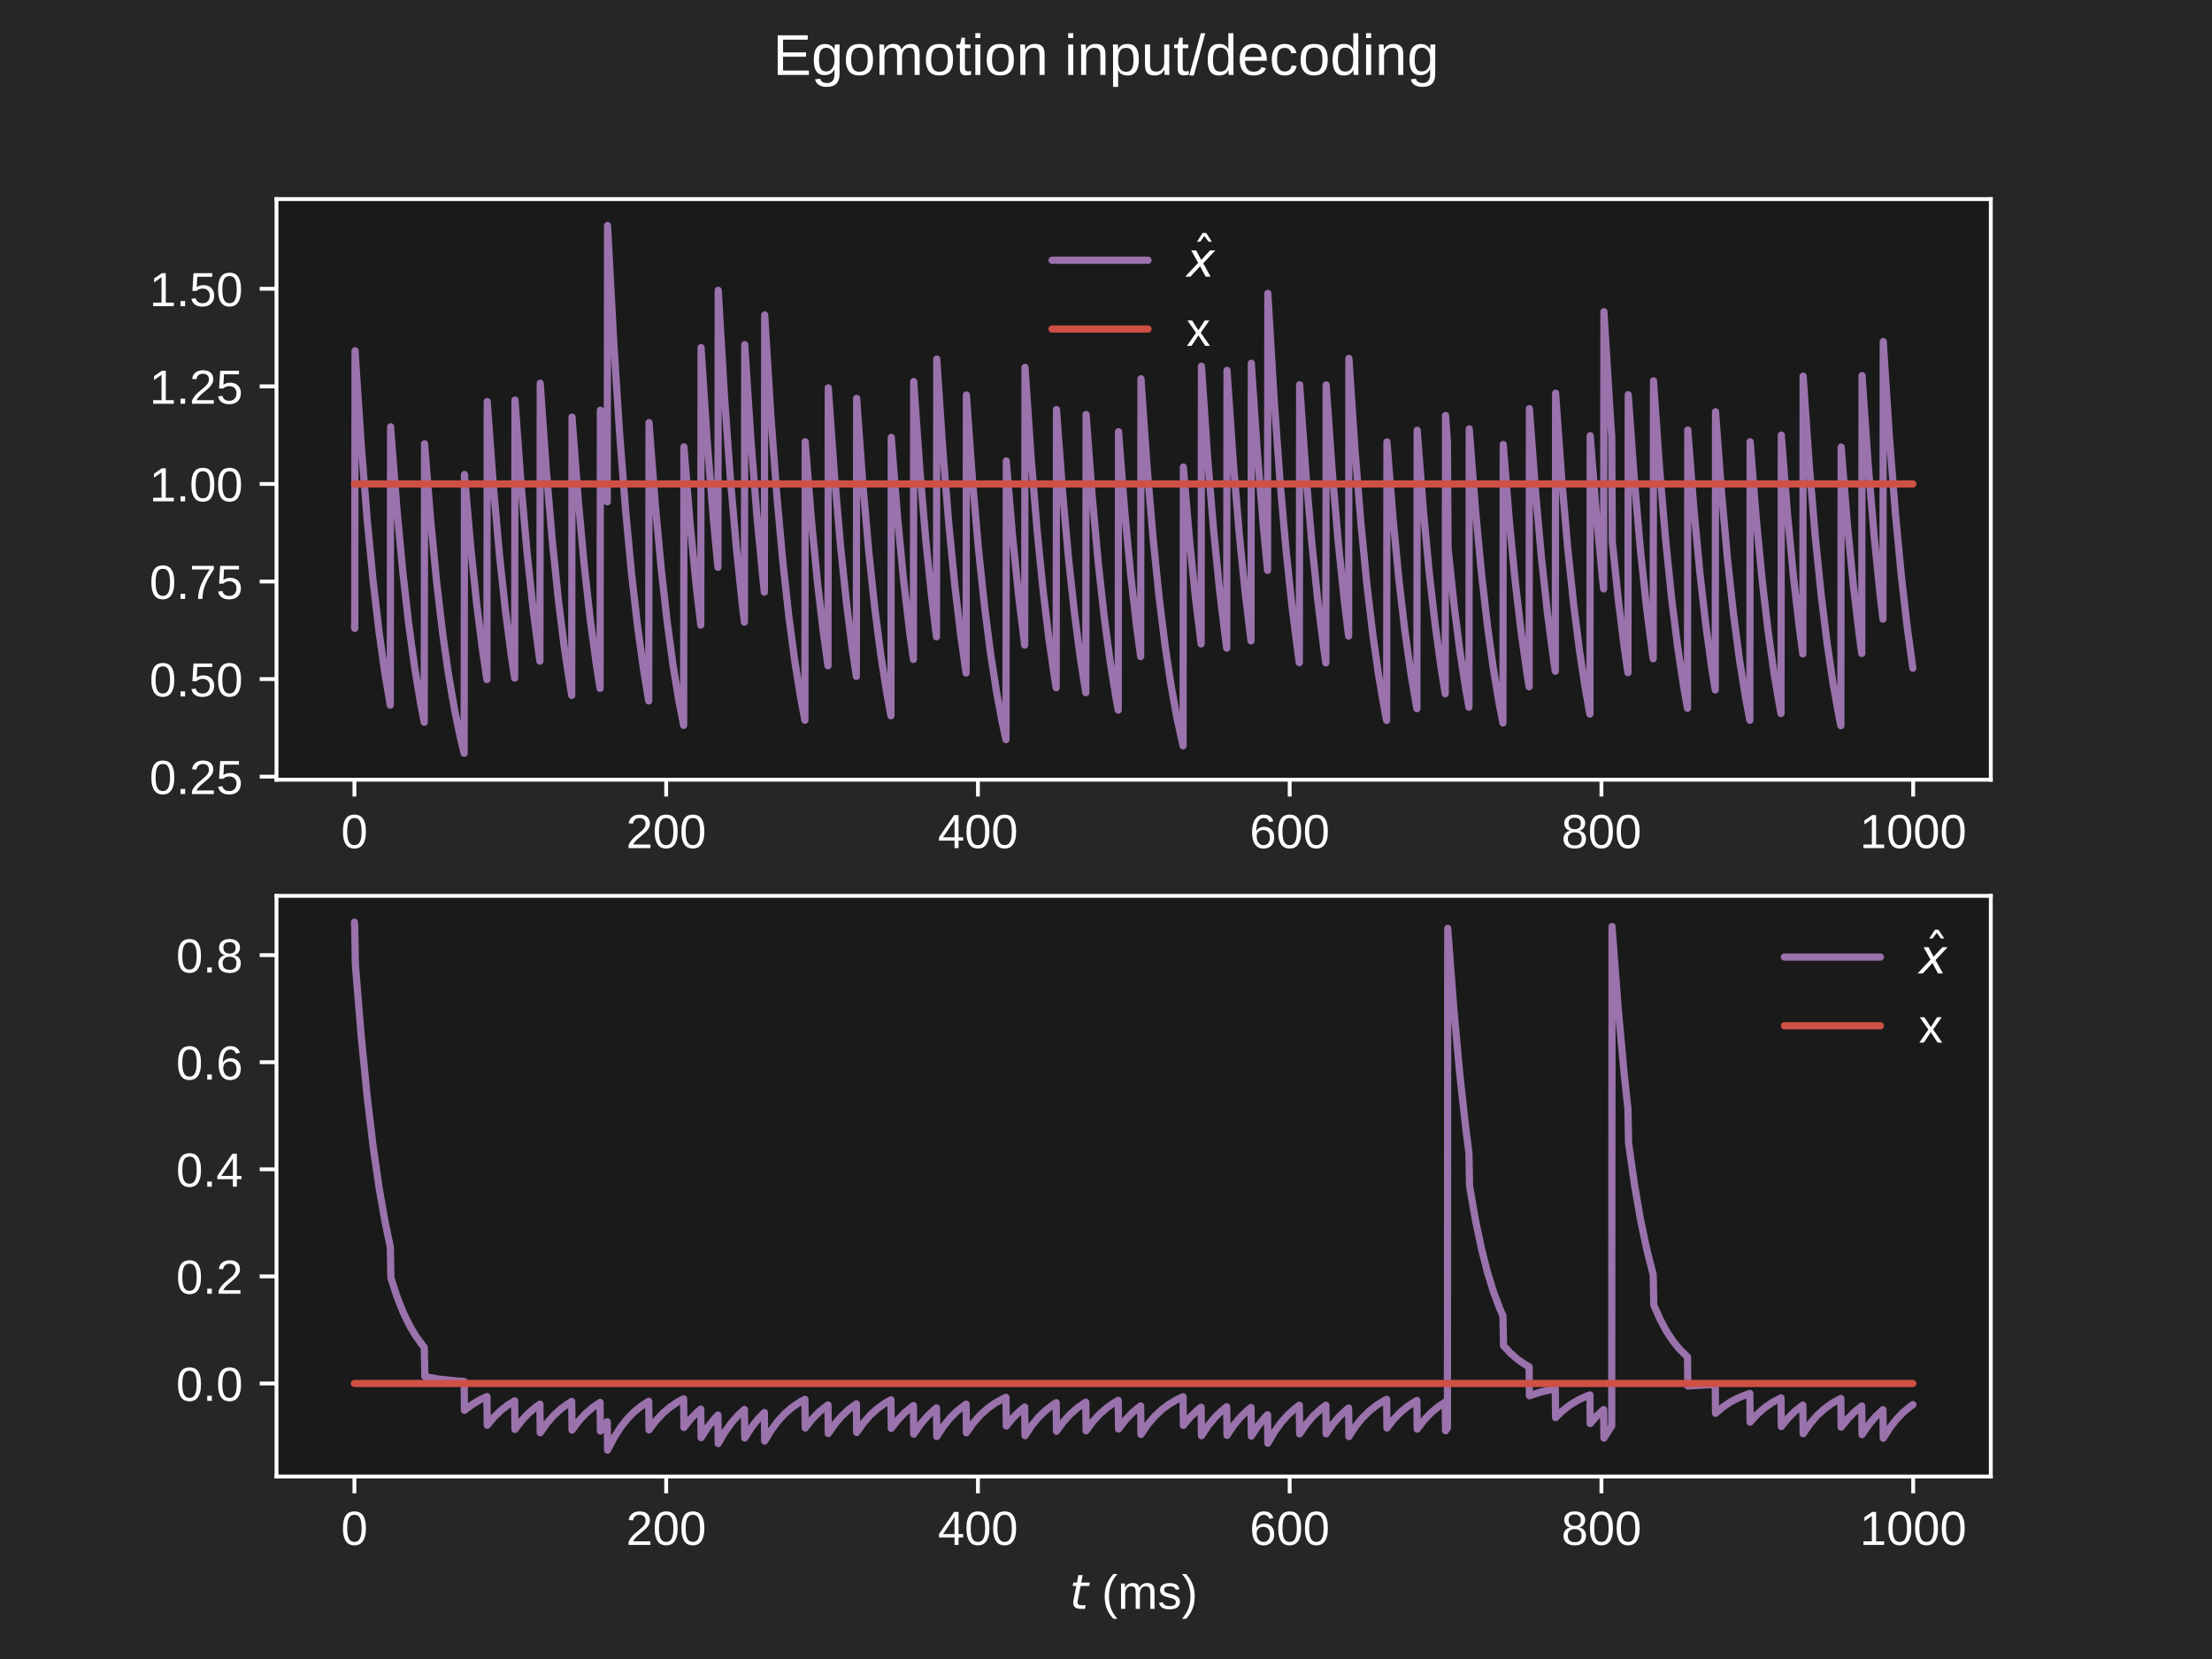 <?xml version="1.0" encoding="utf-8" standalone="no"?>
<!DOCTYPE svg PUBLIC "-//W3C//DTD SVG 1.1//EN"
  "http://www.w3.org/Graphics/SVG/1.1/DTD/svg11.dtd">
<!-- Created with matplotlib (https://matplotlib.org/) -->
<svg height="345.6pt" version="1.1" viewBox="0 0 460.8 345.6" width="460.8pt" xmlns="http://www.w3.org/2000/svg" xmlns:xlink="http://www.w3.org/1999/xlink">
 <defs>
  <style type="text/css">*{stroke-linecap:butt;stroke-linejoin:round;}</style>
 </defs>
 <g id="figure_1">
  <g id="patch_1">
   <path d="M 0 345.6 
L 460.8 345.6 
L 460.8 0 
L 0 0 
z
" style="fill:#262626;"/>
  </g>
  <g id="axes_1">
   <g id="patch_2">
    <path d="M 57.6 162.432 
L 414.72 162.432 
L 414.72 41.472 
L 57.6 41.472 
z
" style="fill:#1a1a1a;"/>
   </g>
   <g id="matplotlib.axis_1">
    <g id="xtick_1">
     <g id="line2d_1">
      <defs>
       <path d="M 0 0 
L 0 3.5 
" id="m2bacce02b4" style="stroke:#ffffff;stroke-width:0.8;"/>
      </defs>
      <g>
       <use style="fill:#ffffff;stroke:#ffffff;stroke-width:0.8;" x="73.833" xlink:href="#m2bacce02b4" y="162.432"/>
      </g>
     </g>
     <g id="text_1">
      <!-- 0 -->
      <g style="fill:#ffffff;" transform="translate(71.052 176.679)scale(0.1 -0.1)">
       <defs>
        <path d="M 51.703 34.422 
Q 51.703 24.516 49.828 17.75 
Q 47.953 10.984 44.703 6.812 
Q 41.453 2.641 37.062 0.828 
Q 32.672 -0.984 27.688 -0.984 
Q 22.656 -0.984 18.312 0.828 
Q 13.969 2.641 10.766 6.781 
Q 7.562 10.938 5.734 17.703 
Q 3.906 24.469 3.906 34.422 
Q 3.906 44.828 5.734 51.641 
Q 7.562 58.453 10.781 62.5 
Q 14.016 66.547 18.406 68.188 
Q 22.797 69.828 27.984 69.828 
Q 32.906 69.828 37.219 68.188 
Q 41.547 66.547 44.766 62.5 
Q 48 58.453 49.844 51.641 
Q 51.703 44.828 51.703 34.422 
z
M 42.781 34.422 
Q 42.781 42.625 41.797 48.062 
Q 40.828 53.516 38.922 56.766 
Q 37.016 60.016 34.25 61.359 
Q 31.5 62.703 27.984 62.703 
Q 24.266 62.703 21.438 61.328 
Q 18.609 59.969 16.672 56.719 
Q 14.75 53.469 13.766 48.016 
Q 12.797 42.578 12.797 34.422 
Q 12.797 26.516 13.797 21.094 
Q 14.797 15.672 16.719 12.375 
Q 18.656 9.078 21.438 7.641 
Q 24.219 6.203 27.781 6.203 
Q 31.25 6.203 34.031 7.641 
Q 36.812 9.078 38.734 12.375 
Q 40.672 15.672 41.719 21.094 
Q 42.781 26.516 42.781 34.422 
z
" id="LiberationSans-48"/>
       </defs>
       <use xlink:href="#LiberationSans-48"/>
      </g>
     </g>
    </g>
    <g id="xtick_2">
     <g id="line2d_2">
      <g>
       <use style="fill:#ffffff;stroke:#ffffff;stroke-width:0.8;" x="138.777" xlink:href="#m2bacce02b4" y="162.432"/>
      </g>
     </g>
     <g id="text_2">
      <!-- 200 -->
      <g style="fill:#ffffff;" transform="translate(130.435 176.679)scale(0.1 -0.1)">
       <defs>
        <path d="M 5.031 0 
L 5.031 6.203 
Q 7.516 11.922 11.109 16.281 
Q 14.703 20.656 18.656 24.188 
Q 22.609 27.734 26.484 30.766 
Q 30.375 33.797 33.5 36.812 
Q 36.625 39.844 38.547 43.156 
Q 40.484 46.484 40.484 50.688 
Q 40.484 53.609 39.594 55.828 
Q 38.719 58.062 37.062 59.562 
Q 35.406 61.078 33.078 61.828 
Q 30.766 62.594 27.938 62.594 
Q 25.297 62.594 22.969 61.859 
Q 20.656 61.141 18.844 59.672 
Q 17.047 58.203 15.891 56.031 
Q 14.75 53.859 14.406 50.984 
L 5.422 51.812 
Q 5.859 55.516 7.469 58.781 
Q 9.078 62.062 11.906 64.531 
Q 14.75 67 18.719 68.406 
Q 22.703 69.828 27.938 69.828 
Q 33.062 69.828 37.062 68.609 
Q 41.062 67.391 43.812 64.984 
Q 46.578 62.594 48.047 59.078 
Q 49.516 55.562 49.516 50.984 
Q 49.516 47.516 48.266 44.391 
Q 47.016 41.266 44.938 38.422 
Q 42.875 35.594 40.141 32.953 
Q 37.406 30.328 34.422 27.812 
Q 31.453 25.297 28.422 22.828 
Q 25.391 20.359 22.719 17.859 
Q 20.062 15.375 17.969 12.812 
Q 15.875 10.25 14.703 7.469 
L 50.594 7.469 
L 50.594 0 
z
" id="LiberationSans-50"/>
       </defs>
       <use xlink:href="#LiberationSans-50"/>
       <use x="55.615" xlink:href="#LiberationSans-48"/>
       <use x="111.23" xlink:href="#LiberationSans-48"/>
      </g>
     </g>
    </g>
    <g id="xtick_3">
     <g id="line2d_3">
      <g>
       <use style="fill:#ffffff;stroke:#ffffff;stroke-width:0.8;" x="203.721" xlink:href="#m2bacce02b4" y="162.432"/>
      </g>
     </g>
     <g id="text_3">
      <!-- 400 -->
      <g style="fill:#ffffff;" transform="translate(195.379 176.679)scale(0.1 -0.1)">
       <defs>
        <path d="M 43.016 15.578 
L 43.016 0 
L 34.719 0 
L 34.719 15.578 
L 2.297 15.578 
L 2.297 22.406 
L 33.797 68.797 
L 43.016 68.797 
L 43.016 22.516 
L 52.688 22.516 
L 52.688 15.578 
z
M 34.719 58.891 
Q 34.625 58.641 34.234 57.938 
Q 33.844 57.234 33.344 56.344 
Q 32.859 55.469 32.344 54.562 
Q 31.844 53.656 31.453 53.078 
L 13.812 27.094 
Q 13.578 26.703 13.109 26.062 
Q 12.641 25.438 12.156 24.781 
Q 11.672 24.125 11.172 23.484 
Q 10.688 22.859 10.406 22.516 
L 34.719 22.516 
z
" id="LiberationSans-52"/>
       </defs>
       <use xlink:href="#LiberationSans-52"/>
       <use x="55.615" xlink:href="#LiberationSans-48"/>
       <use x="111.23" xlink:href="#LiberationSans-48"/>
      </g>
     </g>
    </g>
    <g id="xtick_4">
     <g id="line2d_4">
      <g>
       <use style="fill:#ffffff;stroke:#ffffff;stroke-width:0.8;" x="268.664" xlink:href="#m2bacce02b4" y="162.432"/>
      </g>
     </g>
     <g id="text_4">
      <!-- 600 -->
      <g style="fill:#ffffff;" transform="translate(260.323 176.679)scale(0.1 -0.1)">
       <defs>
        <path d="M 51.219 22.516 
Q 51.219 17.328 49.781 13 
Q 48.344 8.688 45.531 5.578 
Q 42.719 2.484 38.562 0.75 
Q 34.422 -0.984 29 -0.984 
Q 23 -0.984 18.5 1.312 
Q 14.016 3.609 11.031 7.922 
Q 8.062 12.25 6.562 18.531 
Q 5.078 24.812 5.078 32.812 
Q 5.078 42 6.766 48.922 
Q 8.453 55.859 11.625 60.5 
Q 14.797 65.141 19.359 67.484 
Q 23.922 69.828 29.688 69.828 
Q 33.203 69.828 36.281 69.094 
Q 39.359 68.359 41.875 66.719 
Q 44.391 65.094 46.281 62.406 
Q 48.188 59.719 49.312 55.812 
L 40.922 54.297 
Q 39.547 58.734 36.547 60.719 
Q 33.547 62.703 29.594 62.703 
Q 25.984 62.703 23.047 60.984 
Q 20.125 59.281 18.062 55.875 
Q 16.016 52.484 14.906 47.359 
Q 13.812 42.234 13.812 35.406 
Q 16.219 39.844 20.562 42.156 
Q 24.906 44.484 30.516 44.484 
Q 35.203 44.484 39.016 42.969 
Q 42.828 41.453 45.531 38.594 
Q 48.25 35.75 49.734 31.672 
Q 51.219 27.594 51.219 22.516 
z
M 42.281 22.125 
Q 42.281 25.688 41.406 28.562 
Q 40.531 31.453 38.766 33.469 
Q 37.016 35.5 34.422 36.594 
Q 31.844 37.703 28.422 37.703 
Q 26.031 37.703 23.578 36.984 
Q 21.141 36.281 19.156 34.688 
Q 17.188 33.109 15.938 30.516 
Q 14.703 27.938 14.703 24.219 
Q 14.703 20.406 15.672 17.109 
Q 16.656 13.812 18.484 11.375 
Q 20.312 8.938 22.891 7.516 
Q 25.484 6.109 28.719 6.109 
Q 31.891 6.109 34.406 7.203 
Q 36.922 8.297 38.672 10.375 
Q 40.438 12.453 41.359 15.422 
Q 42.281 18.406 42.281 22.125 
z
" id="LiberationSans-54"/>
       </defs>
       <use xlink:href="#LiberationSans-54"/>
       <use x="55.615" xlink:href="#LiberationSans-48"/>
       <use x="111.23" xlink:href="#LiberationSans-48"/>
      </g>
     </g>
    </g>
    <g id="xtick_5">
     <g id="line2d_5">
      <g>
       <use style="fill:#ffffff;stroke:#ffffff;stroke-width:0.8;" x="333.608" xlink:href="#m2bacce02b4" y="162.432"/>
      </g>
     </g>
     <g id="text_5">
      <!-- 800 -->
      <g style="fill:#ffffff;" transform="translate(325.267 176.679)scale(0.1 -0.1)">
       <defs>
        <path d="M 51.266 19.188 
Q 51.266 14.797 49.875 11.109 
Q 48.484 7.422 45.625 4.734 
Q 42.781 2.047 38.328 0.531 
Q 33.891 -0.984 27.828 -0.984 
Q 21.781 -0.984 17.359 0.531 
Q 12.938 2.047 10.031 4.703 
Q 7.125 7.375 5.734 11.062 
Q 4.344 14.75 4.344 19.094 
Q 4.344 22.859 5.484 25.781 
Q 6.641 28.719 8.562 30.828 
Q 10.5 32.953 12.969 34.25 
Q 15.438 35.547 18.062 35.984 
L 18.062 36.188 
Q 15.188 36.859 12.906 38.375 
Q 10.641 39.891 9.094 42.016 
Q 7.562 44.141 6.75 46.719 
Q 5.953 49.312 5.953 52.203 
Q 5.953 55.812 7.344 59 
Q 8.734 62.203 11.469 64.625 
Q 14.203 67.047 18.25 68.438 
Q 22.312 69.828 27.641 69.828 
Q 33.25 69.828 37.375 68.406 
Q 41.5 67 44.203 64.578 
Q 46.922 62.156 48.234 58.938 
Q 49.562 55.719 49.562 52.094 
Q 49.562 49.266 48.75 46.672 
Q 47.953 44.094 46.406 41.969 
Q 44.875 39.844 42.594 38.344 
Q 40.328 36.859 37.359 36.281 
L 37.359 36.078 
Q 40.328 35.594 42.859 34.297 
Q 45.406 33.016 47.266 30.891 
Q 49.125 28.766 50.188 25.828 
Q 51.266 22.906 51.266 19.188 
z
M 40.438 51.609 
Q 40.438 54.203 39.766 56.344 
Q 39.109 58.5 37.594 60.031 
Q 36.078 61.578 33.641 62.422 
Q 31.203 63.281 27.641 63.281 
Q 24.172 63.281 21.781 62.422 
Q 19.391 61.578 17.844 60.031 
Q 16.312 58.5 15.625 56.344 
Q 14.938 54.203 14.938 51.609 
Q 14.938 49.562 15.469 47.406 
Q 16.016 45.266 17.422 43.5 
Q 18.844 41.75 21.328 40.625 
Q 23.828 39.5 27.734 39.5 
Q 31.891 39.5 34.406 40.625 
Q 36.922 41.75 38.25 43.5 
Q 39.594 45.266 40.016 47.406 
Q 40.438 49.562 40.438 51.609 
z
M 42.141 20.016 
Q 42.141 22.516 41.453 24.828 
Q 40.766 27.156 39.109 28.938 
Q 37.453 30.719 34.641 31.812 
Q 31.844 32.906 27.641 32.906 
Q 23.781 32.906 21.062 31.812 
Q 18.359 30.719 16.672 28.906 
Q 14.984 27.094 14.203 24.719 
Q 13.422 22.359 13.422 19.828 
Q 13.422 16.656 14.203 14.031 
Q 14.984 11.422 16.688 9.547 
Q 18.406 7.672 21.188 6.641 
Q 23.969 5.609 27.938 5.609 
Q 31.938 5.609 34.672 6.641 
Q 37.406 7.672 39.062 9.547 
Q 40.719 11.422 41.422 14.078 
Q 42.141 16.75 42.141 20.016 
z
" id="LiberationSans-56"/>
       </defs>
       <use xlink:href="#LiberationSans-56"/>
       <use x="55.615" xlink:href="#LiberationSans-48"/>
       <use x="111.23" xlink:href="#LiberationSans-48"/>
      </g>
     </g>
    </g>
    <g id="xtick_6">
     <g id="line2d_6">
      <g>
       <use style="fill:#ffffff;stroke:#ffffff;stroke-width:0.8;" x="398.552" xlink:href="#m2bacce02b4" y="162.432"/>
      </g>
     </g>
     <g id="text_6">
      <!-- 1000 -->
      <g style="fill:#ffffff;" transform="translate(387.43 176.679)scale(0.1 -0.1)">
       <defs>
        <path d="M 7.625 0 
L 7.625 7.469 
L 25.141 7.469 
L 25.141 60.406 
L 9.625 49.312 
L 9.625 57.625 
L 25.875 68.797 
L 33.984 68.797 
L 33.984 7.469 
L 50.734 7.469 
L 50.734 0 
z
" id="LiberationSans-49"/>
       </defs>
       <use xlink:href="#LiberationSans-49"/>
       <use x="55.615" xlink:href="#LiberationSans-48"/>
       <use x="111.23" xlink:href="#LiberationSans-48"/>
       <use x="166.846" xlink:href="#LiberationSans-48"/>
      </g>
     </g>
    </g>
   </g>
   <g id="matplotlib.axis_2">
    <g id="ytick_1">
     <g id="line2d_7">
      <defs>
       <path d="M 0 0 
L -3.5 0 
" id="mcccdf19d46" style="stroke:#ffffff;stroke-width:0.8;"/>
      </defs>
      <g>
       <use style="fill:#ffffff;stroke:#ffffff;stroke-width:0.8;" x="57.6" xlink:href="#mcccdf19d46" y="161.793"/>
      </g>
     </g>
     <g id="text_7">
      <!-- 0.25 -->
      <g style="fill:#ffffff;" transform="translate(31.139 165.416)scale(0.1 -0.1)">
       <defs>
        <path d="M 9.125 0 
L 9.125 10.688 
L 18.656 10.688 
L 18.656 0 
z
" id="LiberationSans-46"/>
        <path d="M 51.422 22.406 
Q 51.422 17.234 49.859 12.938 
Q 48.297 8.641 45.219 5.531 
Q 42.141 2.438 37.578 0.719 
Q 33.016 -0.984 27 -0.984 
Q 21.578 -0.984 17.547 0.281 
Q 13.531 1.562 10.734 3.781 
Q 7.953 6 6.312 8.984 
Q 4.688 11.969 4 15.375 
L 12.891 16.406 
Q 13.422 14.453 14.391 12.625 
Q 15.375 10.797 17.062 9.344 
Q 18.75 7.906 21.219 7.047 
Q 23.688 6.203 27.203 6.203 
Q 30.609 6.203 33.391 7.25 
Q 36.188 8.297 38.156 10.344 
Q 40.141 12.406 41.203 15.375 
Q 42.281 18.359 42.281 22.219 
Q 42.281 25.391 41.25 28.047 
Q 40.234 30.719 38.328 32.641 
Q 36.422 34.578 33.656 35.641 
Q 30.906 36.719 27.391 36.719 
Q 25.203 36.719 23.344 36.328 
Q 21.484 35.938 19.891 35.25 
Q 18.312 34.578 17.016 33.672 
Q 15.719 32.766 14.594 31.781 
L 6 31.781 
L 8.297 68.797 
L 47.406 68.797 
L 47.406 61.328 
L 16.312 61.328 
L 14.984 39.5 
Q 17.328 41.312 20.844 42.594 
Q 24.359 43.891 29.203 43.891 
Q 34.328 43.891 38.422 42.328 
Q 42.531 40.766 45.406 37.906 
Q 48.297 35.062 49.859 31.109 
Q 51.422 27.156 51.422 22.406 
z
" id="LiberationSans-53"/>
       </defs>
       <use xlink:href="#LiberationSans-48"/>
       <use x="55.615" xlink:href="#LiberationSans-46"/>
       <use x="83.398" xlink:href="#LiberationSans-50"/>
       <use x="139.014" xlink:href="#LiberationSans-53"/>
      </g>
     </g>
    </g>
    <g id="ytick_2">
     <g id="line2d_8">
      <g>
       <use style="fill:#ffffff;stroke:#ffffff;stroke-width:0.8;" x="57.6" xlink:href="#mcccdf19d46" y="141.466"/>
      </g>
     </g>
     <g id="text_8">
      <!-- 0.50 -->
      <g style="fill:#ffffff;" transform="translate(31.139 145.09)scale(0.1 -0.1)">
       <use xlink:href="#LiberationSans-48"/>
       <use x="55.615" xlink:href="#LiberationSans-46"/>
       <use x="83.398" xlink:href="#LiberationSans-53"/>
       <use x="139.014" xlink:href="#LiberationSans-48"/>
      </g>
     </g>
    </g>
    <g id="ytick_3">
     <g id="line2d_9">
      <g>
       <use style="fill:#ffffff;stroke:#ffffff;stroke-width:0.8;" x="57.6" xlink:href="#mcccdf19d46" y="121.14"/>
      </g>
     </g>
     <g id="text_9">
      <!-- 0.75 -->
      <g style="fill:#ffffff;" transform="translate(31.139 124.763)scale(0.1 -0.1)">
       <defs>
        <path d="M 50.594 61.672 
Q 45.406 53.766 41.062 46.453 
Q 36.719 39.156 33.594 31.75 
Q 30.469 24.359 28.734 16.578 
Q 27 8.797 27 0 
L 17.828 0 
Q 17.828 8.25 19.781 16.188 
Q 21.734 24.125 25.047 31.766 
Q 28.375 39.406 32.766 46.781 
Q 37.156 54.156 42.094 61.328 
L 5.125 61.328 
L 5.125 68.797 
L 50.594 68.797 
z
" id="LiberationSans-55"/>
       </defs>
       <use xlink:href="#LiberationSans-48"/>
       <use x="55.615" xlink:href="#LiberationSans-46"/>
       <use x="83.398" xlink:href="#LiberationSans-55"/>
       <use x="139.014" xlink:href="#LiberationSans-53"/>
      </g>
     </g>
    </g>
    <g id="ytick_4">
     <g id="line2d_10">
      <g>
       <use style="fill:#ffffff;stroke:#ffffff;stroke-width:0.8;" x="57.6" xlink:href="#mcccdf19d46" y="100.813"/>
      </g>
     </g>
     <g id="text_10">
      <!-- 1.00 -->
      <g style="fill:#ffffff;" transform="translate(31.139 104.436)scale(0.1 -0.1)">
       <use xlink:href="#LiberationSans-49"/>
       <use x="55.615" xlink:href="#LiberationSans-46"/>
       <use x="83.398" xlink:href="#LiberationSans-48"/>
       <use x="139.014" xlink:href="#LiberationSans-48"/>
      </g>
     </g>
    </g>
    <g id="ytick_5">
     <g id="line2d_11">
      <g>
       <use style="fill:#ffffff;stroke:#ffffff;stroke-width:0.8;" x="57.6" xlink:href="#mcccdf19d46" y="80.486"/>
      </g>
     </g>
     <g id="text_11">
      <!-- 1.25 -->
      <g style="fill:#ffffff;" transform="translate(31.139 84.11)scale(0.1 -0.1)">
       <use xlink:href="#LiberationSans-49"/>
       <use x="55.615" xlink:href="#LiberationSans-46"/>
       <use x="83.398" xlink:href="#LiberationSans-50"/>
       <use x="139.014" xlink:href="#LiberationSans-53"/>
      </g>
     </g>
    </g>
    <g id="ytick_6">
     <g id="line2d_12">
      <g>
       <use style="fill:#ffffff;stroke:#ffffff;stroke-width:0.8;" x="57.6" xlink:href="#mcccdf19d46" y="60.16"/>
      </g>
     </g>
     <g id="text_12">
      <!-- 1.50 -->
      <g style="fill:#ffffff;" transform="translate(31.139 63.783)scale(0.1 -0.1)">
       <use xlink:href="#LiberationSans-49"/>
       <use x="55.615" xlink:href="#LiberationSans-46"/>
       <use x="83.398" xlink:href="#LiberationSans-53"/>
       <use x="139.014" xlink:href="#LiberationSans-48"/>
      </g>
     </g>
    </g>
   </g>
   <g id="line2d_13">
    <path clip-path="url(#pad6e003712)" d="M 73.833 130.386 
L 73.898 130.901 
L 73.963 73.069 
L 74.028 74.154 
L 75.261 92.837 
L 76.495 108.286 
L 77.729 121.062 
L 78.963 131.628 
L 80.197 140.365 
L 81.301 146.893 
L 81.366 88.902 
L 81.431 89.83 
L 82.665 105.8 
L 83.899 119.006 
L 85.133 129.927 
L 86.367 138.959 
L 87.601 146.427 
L 88.38 150.463 
L 88.445 92.437 
L 88.51 93.33 
L 89.744 108.694 
L 90.978 121.399 
L 92.212 131.907 
L 93.446 140.595 
L 94.68 147.781 
L 95.914 153.723 
L 96.693 156.934 
L 96.758 98.843 
L 96.823 99.672 
L 98.057 113.939 
L 99.291 125.737 
L 100.525 135.493 
L 101.434 141.585 
L 101.499 83.647 
L 101.564 84.627 
L 102.798 101.497 
L 104.032 115.448 
L 105.266 126.985 
L 106.5 136.525 
L 107.214 141.275 
L 107.279 83.34 
L 107.344 84.323 
L 108.578 101.246 
L 109.812 115.24 
L 111.046 126.813 
L 112.28 136.383 
L 112.474 137.735 
L 112.539 79.836 
L 112.604 80.853 
L 113.838 98.377 
L 115.072 112.868 
L 116.306 124.851 
L 117.54 134.761 
L 118.774 142.956 
L 119.099 144.866 
L 119.164 86.895 
L 119.229 87.843 
L 120.462 104.157 
L 121.696 117.647 
L 122.93 128.804 
L 124.164 138.029 
L 125.009 143.404 
L 125.073 85.449 
L 125.138 86.41 
L 126.372 102.972 
L 126.502 104.539 
L 126.567 46.97 
L 126.632 48.315 
L 127.866 71.469 
L 129.1 90.616 
L 130.334 106.45 
L 131.568 119.544 
L 132.802 130.372 
L 134.036 139.326 
L 135.14 146.016 
L 135.205 88.035 
L 135.27 88.971 
L 136.504 105.089 
L 137.738 118.419 
L 138.971 129.441 
L 140.205 138.557 
L 141.439 146.095 
L 142.413 151.113 
L 142.478 93.08 
L 142.543 93.966 
L 143.777 109.22 
L 145.011 121.835 
L 145.985 130.232 
L 146.05 72.407 
L 146.115 73.499 
L 147.349 92.295 
L 148.583 107.838 
L 149.557 118.185 
L 149.622 60.48 
L 149.687 61.69 
L 150.921 82.53 
L 152.155 99.763 
L 153.389 114.014 
L 154.623 125.799 
L 155.078 129.606 
L 155.142 71.788 
L 155.207 72.886 
L 156.441 91.788 
L 157.675 107.419 
L 158.909 120.345 
L 159.234 123.358 
L 159.299 65.602 
L 159.364 66.761 
L 160.598 86.723 
L 161.832 103.23 
L 163.066 116.881 
L 164.3 128.17 
L 165.534 137.506 
L 166.767 145.226 
L 167.677 150.045 
L 167.742 92.024 
L 167.807 92.92 
L 169.04 108.355 
L 170.274 121.119 
L 171.508 131.675 
L 172.483 138.701 
L 172.547 80.793 
L 172.612 81.801 
L 173.846 99.16 
L 175.08 113.515 
L 176.314 125.387 
L 177.548 135.204 
L 178.392 140.923 
L 178.457 82.992 
L 178.522 83.978 
L 179.756 100.961 
L 180.99 115.004 
L 182.224 126.618 
L 183.458 136.222 
L 184.692 144.164 
L 185.601 149.123 
L 185.666 91.11 
L 185.731 92.016 
L 186.965 107.607 
L 188.199 120.501 
L 189.433 131.163 
L 190.277 137.375 
L 190.342 79.479 
L 190.407 80.501 
L 191.641 98.085 
L 192.875 112.626 
L 194.109 124.651 
L 195.083 132.656 
L 195.148 74.808 
L 195.213 75.875 
L 196.447 94.26 
L 197.681 109.463 
L 198.915 122.036 
L 200.149 132.433 
L 201.253 140.2 
L 201.318 82.277 
L 201.383 83.27 
L 202.616 100.375 
L 203.85 114.52 
L 205.084 126.218 
L 206.318 135.891 
L 207.552 143.89 
L 208.786 150.505 
L 209.565 154.08 
L 209.63 96.018 
L 209.695 96.875 
L 210.929 111.626 
L 212.163 123.824 
L 213.397 133.912 
L 213.462 134.391 
L 213.527 76.525 
L 213.592 77.576 
L 214.826 95.666 
L 216.06 110.626 
L 217.294 122.997 
L 218.528 133.228 
L 219.762 141.688 
L 220.021 143.273 
L 220.086 85.319 
L 220.151 86.282 
L 221.385 102.866 
L 222.619 116.58 
L 223.853 127.921 
L 225.087 137.3 
L 226.191 144.306 
L 226.256 86.342 
L 226.321 87.295 
L 227.555 103.703 
L 228.789 117.273 
L 230.023 128.494 
L 231.257 137.773 
L 232.491 145.447 
L 232.945 147.926 
L 233.01 89.925 
L 233.075 90.843 
L 234.309 106.637 
L 235.543 119.699 
L 236.777 130.5 
L 237.621 136.793 
L 237.686 78.903 
L 237.751 79.93 
L 238.985 97.613 
L 240.219 112.236 
L 241.453 124.329 
L 242.687 134.329 
L 243.921 142.598 
L 245.155 149.437 
L 246.389 155.093 
L 246.454 155.361 
L 246.519 97.287 
L 246.583 98.131 
L 247.817 112.664 
L 249.051 124.683 
L 250.22 134.144 
L 250.285 76.281 
L 250.35 77.334 
L 251.584 95.466 
L 252.818 110.461 
L 254.052 122.861 
L 255.286 133.115 
L 255.546 135.036 
L 255.611 77.164 
L 255.676 78.208 
L 256.91 96.189 
L 258.144 111.058 
L 259.377 123.355 
L 260.611 133.524 
L 260.676 75.666 
L 260.741 76.725 
L 261.975 94.963 
L 263.209 110.045 
L 264.053 118.831 
L 264.118 61.12 
L 264.183 62.324 
L 265.417 83.053 
L 266.651 100.196 
L 267.885 114.372 
L 269.119 126.095 
L 270.353 135.789 
L 270.678 138.049 
L 270.743 80.147 
L 270.808 81.161 
L 272.042 98.631 
L 273.275 113.078 
L 274.509 125.025 
L 275.743 134.905 
L 276.198 138.097 
L 276.263 80.194 
L 276.328 81.208 
L 277.562 98.67 
L 278.796 113.11 
L 280.03 125.051 
L 280.939 132.507 
L 281.004 74.66 
L 281.069 75.729 
L 282.303 94.139 
L 283.537 109.363 
L 284.771 121.953 
L 286.004 132.364 
L 287.238 140.974 
L 288.472 148.094 
L 288.862 150.075 
L 288.927 92.053 
L 288.992 92.949 
L 290.226 108.379 
L 291.46 121.139 
L 292.694 131.691 
L 293.928 140.418 
L 295.162 147.634 
L 295.226 89.636 
L 295.291 90.556 
L 296.525 106.4 
L 297.759 119.503 
L 298.993 130.338 
L 300.227 139.298 
L 301.071 144.518 
L 301.136 86.552 
L 301.201 87.502 
L 301.526 92.117 
L 301.656 114.153 
L 302.89 125.914 
L 304.124 135.64 
L 305.358 143.683 
L 306.007 147.341 
L 306.072 89.346 
L 306.137 90.269 
L 307.371 106.163 
L 308.605 119.306 
L 309.839 130.176 
L 311.073 139.164 
L 312.307 146.597 
L 313.086 150.614 
L 313.151 92.586 
L 313.216 93.477 
L 314.45 108.816 
L 315.684 121.5 
L 316.918 131.99 
L 318.152 140.664 
L 318.541 143.079 
L 318.606 85.126 
L 318.671 86.091 
L 319.905 102.708 
L 321.139 116.449 
L 322.373 127.813 
L 323.607 137.21 
L 323.997 139.826 
L 324.062 81.905 
L 324.127 82.903 
L 325.36 100.071 
L 326.594 114.269 
L 327.828 126.01 
L 329.062 135.719 
L 330.296 143.748 
L 331.205 148.761 
L 331.27 90.752 
L 331.335 91.661 
L 332.569 107.314 
L 333.803 120.258 
L 334.063 122.684 
L 334.128 64.935 
L 334.193 66.101 
L 335.427 86.177 
L 335.751 90.856 
L 335.881 112.917 
L 337.115 124.892 
L 338.349 134.795 
L 339.129 140.146 
L 339.193 82.223 
L 339.258 83.217 
L 340.492 100.331 
L 341.726 114.484 
L 342.96 126.187 
L 344.194 135.866 
L 344.389 137.233 
L 344.454 79.339 
L 344.519 80.361 
L 345.753 97.97 
L 346.987 112.531 
L 348.221 124.573 
L 349.455 134.531 
L 350.689 142.765 
L 351.533 147.563 
L 351.598 89.566 
L 351.663 90.487 
L 352.897 106.343 
L 354.131 119.455 
L 355.365 130.299 
L 356.598 139.266 
L 357.313 143.73 
L 357.378 85.771 
L 357.443 86.729 
L 358.677 103.236 
L 359.911 116.886 
L 361.145 128.174 
L 362.378 137.509 
L 363.612 145.228 
L 364.522 150.048 
L 364.587 92.026 
L 364.652 92.922 
L 365.885 108.357 
L 367.119 121.121 
L 368.353 131.676 
L 369.587 140.405 
L 370.821 147.623 
L 371.016 148.643 
L 371.081 90.635 
L 371.146 91.545 
L 372.38 107.218 
L 373.614 120.179 
L 374.848 130.897 
L 375.562 136.233 
L 375.627 78.349 
L 375.692 79.381 
L 376.926 97.159 
L 378.16 111.861 
L 379.394 124.018 
L 380.628 134.072 
L 381.862 142.386 
L 383.096 149.262 
L 383.485 151.175 
L 383.55 93.142 
L 383.615 94.028 
L 384.849 109.271 
L 386.083 121.877 
L 387.317 132.301 
L 387.836 136.131 
L 387.901 78.248 
L 387.966 79.282 
L 389.2 97.077 
L 390.434 111.793 
L 391.668 123.962 
L 392.253 128.968 
L 392.318 71.155 
L 392.383 72.26 
L 393.616 91.27 
L 394.85 106.99 
L 396.084 119.991 
L 397.318 130.742 
L 398.487 139.205 
L 398.487 139.205 
" style="fill:none;stroke:#9a72ac;stroke-linecap:round;stroke-width:1.5;"/>
   </g>
   <g id="line2d_14">
    <path clip-path="url(#pad6e003712)" d="M 73.833 100.813 
L 398.487 100.813 
L 398.487 100.813 
" style="fill:none;stroke:#cf5044;stroke-linecap:round;stroke-width:1.5;"/>
   </g>
   <g id="patch_3">
    <path d="M 57.6 162.432 
L 57.6 41.472 
" style="fill:none;stroke:#ffffff;stroke-linecap:square;stroke-linejoin:miter;stroke-width:0.8;"/>
   </g>
   <g id="patch_4">
    <path d="M 414.72 162.432 
L 414.72 41.472 
" style="fill:none;stroke:#ffffff;stroke-linecap:square;stroke-linejoin:miter;stroke-width:0.8;"/>
   </g>
   <g id="patch_5">
    <path d="M 57.6 162.432 
L 414.72 162.432 
" style="fill:none;stroke:#ffffff;stroke-linecap:square;stroke-linejoin:miter;stroke-width:0.8;"/>
   </g>
   <g id="patch_6">
    <path d="M 57.6 41.472 
L 414.72 41.472 
" style="fill:none;stroke:#ffffff;stroke-linecap:square;stroke-linejoin:miter;stroke-width:0.8;"/>
   </g>
   <g id="legend_1">
    <g id="line2d_15">
     <path d="M 219.16 54.219 
L 239.16 54.219 
" style="fill:none;stroke:#9a72ac;stroke-linecap:round;stroke-width:1.5;"/>
    </g>
    <g id="line2d_16"/>
    <g id="text_13">
     <!-- $\hat{x}$ -->
     <g style="fill:#ffffff;" transform="translate(247.16 57.719)scale(0.1 -0.1)">
      <defs>
       <path d="M -28.609 79.984 
L -21.391 79.984 
L -9.422 61.625 
L -16.219 61.625 
L -25 73.578 
L -33.797 61.625 
L -40.578 61.625 
z
M -25 56 
z
" id="DejaVuSans-770"/>
       <path d="M 60.016 54.688 
L 34.906 27.875 
L 50.297 0 
L 39.984 0 
L 28.422 21.688 
L 8.297 0 
L -2.594 0 
L 24.312 28.812 
L 10.016 54.688 
L 20.312 54.688 
L 30.812 34.906 
L 49.125 54.688 
z
" id="DejaVuSans-Oblique-120"/>
      </defs>
      <use transform="translate(62.373 12.016)" xlink:href="#DejaVuSans-770"/>
      <use transform="translate(0 0.828)" xlink:href="#DejaVuSans-Oblique-120"/>
     </g>
    </g>
    <g id="line2d_17">
     <path d="M 219.16 68.541 
L 239.16 68.541 
" style="fill:none;stroke:#cf5044;stroke-linecap:round;stroke-width:1.5;"/>
    </g>
    <g id="line2d_18"/>
    <g id="text_14">
     <!-- x -->
     <g style="fill:#ffffff;" transform="translate(247.16 72.041)scale(0.1 -0.1)">
      <defs>
       <path d="M 39.109 0 
L 24.906 21.688 
L 10.594 0 
L 1.125 0 
L 19.922 27.156 
L 2 52.828 
L 11.719 52.828 
L 24.906 32.281 
L 37.984 52.828 
L 47.797 52.828 
L 29.891 27.25 
L 48.922 0 
z
" id="LiberationSans-120"/>
      </defs>
      <use xlink:href="#LiberationSans-120"/>
     </g>
    </g>
   </g>
  </g>
  <g id="axes_2">
   <g id="patch_7">
    <path d="M 57.6 307.584 
L 414.72 307.584 
L 414.72 186.624 
L 57.6 186.624 
z
" style="fill:#1a1a1a;"/>
   </g>
   <g id="matplotlib.axis_3">
    <g id="xtick_7">
     <g id="line2d_19">
      <g>
       <use style="fill:#ffffff;stroke:#ffffff;stroke-width:0.8;" x="73.833" xlink:href="#m2bacce02b4" y="307.584"/>
      </g>
     </g>
     <g id="text_15">
      <!-- 0 -->
      <g style="fill:#ffffff;" transform="translate(71.052 321.831)scale(0.1 -0.1)">
       <use xlink:href="#LiberationSans-48"/>
      </g>
     </g>
    </g>
    <g id="xtick_8">
     <g id="line2d_20">
      <g>
       <use style="fill:#ffffff;stroke:#ffffff;stroke-width:0.8;" x="138.777" xlink:href="#m2bacce02b4" y="307.584"/>
      </g>
     </g>
     <g id="text_16">
      <!-- 200 -->
      <g style="fill:#ffffff;" transform="translate(130.435 321.831)scale(0.1 -0.1)">
       <use xlink:href="#LiberationSans-50"/>
       <use x="55.615" xlink:href="#LiberationSans-48"/>
       <use x="111.23" xlink:href="#LiberationSans-48"/>
      </g>
     </g>
    </g>
    <g id="xtick_9">
     <g id="line2d_21">
      <g>
       <use style="fill:#ffffff;stroke:#ffffff;stroke-width:0.8;" x="203.721" xlink:href="#m2bacce02b4" y="307.584"/>
      </g>
     </g>
     <g id="text_17">
      <!-- 400 -->
      <g style="fill:#ffffff;" transform="translate(195.379 321.831)scale(0.1 -0.1)">
       <use xlink:href="#LiberationSans-52"/>
       <use x="55.615" xlink:href="#LiberationSans-48"/>
       <use x="111.23" xlink:href="#LiberationSans-48"/>
      </g>
     </g>
    </g>
    <g id="xtick_10">
     <g id="line2d_22">
      <g>
       <use style="fill:#ffffff;stroke:#ffffff;stroke-width:0.8;" x="268.664" xlink:href="#m2bacce02b4" y="307.584"/>
      </g>
     </g>
     <g id="text_18">
      <!-- 600 -->
      <g style="fill:#ffffff;" transform="translate(260.323 321.831)scale(0.1 -0.1)">
       <use xlink:href="#LiberationSans-54"/>
       <use x="55.615" xlink:href="#LiberationSans-48"/>
       <use x="111.23" xlink:href="#LiberationSans-48"/>
      </g>
     </g>
    </g>
    <g id="xtick_11">
     <g id="line2d_23">
      <g>
       <use style="fill:#ffffff;stroke:#ffffff;stroke-width:0.8;" x="333.608" xlink:href="#m2bacce02b4" y="307.584"/>
      </g>
     </g>
     <g id="text_19">
      <!-- 800 -->
      <g style="fill:#ffffff;" transform="translate(325.267 321.831)scale(0.1 -0.1)">
       <use xlink:href="#LiberationSans-56"/>
       <use x="55.615" xlink:href="#LiberationSans-48"/>
       <use x="111.23" xlink:href="#LiberationSans-48"/>
      </g>
     </g>
    </g>
    <g id="xtick_12">
     <g id="line2d_24">
      <g>
       <use style="fill:#ffffff;stroke:#ffffff;stroke-width:0.8;" x="398.552" xlink:href="#m2bacce02b4" y="307.584"/>
      </g>
     </g>
     <g id="text_20">
      <!-- 1000 -->
      <g style="fill:#ffffff;" transform="translate(387.43 321.831)scale(0.1 -0.1)">
       <use xlink:href="#LiberationSans-49"/>
       <use x="55.615" xlink:href="#LiberationSans-48"/>
       <use x="111.23" xlink:href="#LiberationSans-48"/>
       <use x="166.846" xlink:href="#LiberationSans-48"/>
      </g>
     </g>
    </g>
    <g id="text_21">
     <!-- $t$ (ms) -->
     <g style="fill:#ffffff;" transform="translate(222.81 335.206)scale(0.1 -0.1)">
      <defs>
       <path d="M 42.281 54.688 
L 40.922 47.703 
L 23 47.703 
L 17.188 18.016 
Q 16.891 16.359 16.75 15.234 
Q 16.609 14.109 16.609 13.484 
Q 16.609 10.359 18.484 8.938 
Q 20.359 7.516 24.516 7.516 
L 33.594 7.516 
L 32.078 0 
L 23.484 0 
Q 15.484 0 11.547 3.125 
Q 7.625 6.25 7.625 12.594 
Q 7.625 13.719 7.766 15.062 
Q 7.906 16.406 8.203 18.016 
L 14.016 47.703 
L 6.391 47.703 
L 7.812 54.688 
L 15.281 54.688 
L 18.312 70.219 
L 27.297 70.219 
L 24.312 54.688 
z
" id="DejaVuSans-Oblique-116"/>
       <path id="LiberationSans-32"/>
       <path d="M 6.203 25.984 
Q 6.203 32.766 7.219 38.969 
Q 8.25 45.172 10.438 50.875 
Q 12.641 56.594 16.062 61.953 
Q 19.484 67.328 24.219 72.469 
L 32.719 72.469 
Q 28.125 67.328 24.781 61.938 
Q 21.438 56.547 19.281 50.797 
Q 17.141 45.062 16.094 38.859 
Q 15.047 32.672 15.047 25.875 
Q 15.047 19.094 16.094 12.891 
Q 17.141 6.688 19.281 0.922 
Q 21.438 -4.828 24.781 -10.203 
Q 28.125 -15.578 32.719 -20.703 
L 24.219 -20.703 
Q 19.484 -15.578 16.062 -10.203 
Q 12.641 -4.828 10.438 0.875 
Q 8.25 6.594 7.219 12.766 
Q 6.203 18.953 6.203 25.781 
z
" id="LiberationSans-40"/>
       <path d="M 37.5 0 
L 37.5 33.5 
Q 37.5 37.359 37.016 39.938 
Q 36.531 42.531 35.375 44.109 
Q 34.234 45.703 32.375 46.359 
Q 30.516 47.016 27.828 47.016 
Q 25.047 47.016 22.797 45.922 
Q 20.562 44.828 18.969 42.75 
Q 17.391 40.672 16.531 37.625 
Q 15.672 34.578 15.672 30.609 
L 15.672 0 
L 6.938 0 
L 6.938 41.547 
Q 6.938 43.219 6.906 45.047 
Q 6.891 46.875 6.828 48.5 
Q 6.781 50.141 6.734 51.312 
Q 6.688 52.484 6.641 52.828 
L 14.938 52.828 
Q 14.984 52.594 15.031 51.516 
Q 15.094 50.438 15.156 49.047 
Q 15.234 47.656 15.281 46.219 
Q 15.328 44.781 15.328 43.797 
L 15.484 43.797 
Q 16.656 46.094 18.016 47.953 
Q 19.391 49.812 21.219 51.094 
Q 23.047 52.391 25.406 53.094 
Q 27.781 53.812 30.906 53.812 
Q 36.922 53.812 40.406 51.422 
Q 43.891 49.031 45.266 43.797 
L 45.406 43.797 
Q 46.578 46.094 48.047 47.953 
Q 49.516 49.812 51.469 51.094 
Q 53.422 52.391 55.859 53.094 
Q 58.297 53.812 61.422 53.812 
Q 65.438 53.812 68.328 52.734 
Q 71.234 51.656 73.094 49.406 
Q 74.953 47.172 75.828 43.625 
Q 76.703 40.094 76.703 35.203 
L 76.703 0 
L 68.016 0 
L 68.016 33.5 
Q 68.016 37.359 67.531 39.938 
Q 67.047 42.531 65.891 44.109 
Q 64.75 45.703 62.891 46.359 
Q 61.031 47.016 58.344 47.016 
Q 55.562 47.016 53.312 45.969 
Q 51.078 44.922 49.484 42.875 
Q 47.906 40.828 47.047 37.75 
Q 46.188 34.672 46.188 30.609 
L 46.188 0 
z
" id="LiberationSans-109"/>
       <path d="M 46.391 14.594 
Q 46.391 10.891 44.938 7.984 
Q 43.5 5.078 40.766 3.094 
Q 38.031 1.125 34.047 0.062 
Q 30.078 -0.984 24.953 -0.984 
Q 20.359 -0.984 16.672 -0.266 
Q 12.984 0.438 10.203 2 
Q 7.422 3.562 5.531 6.125 
Q 3.656 8.688 2.781 12.406 
L 10.547 13.922 
Q 11.672 9.672 15.188 7.688 
Q 18.703 5.719 24.953 5.719 
Q 27.781 5.719 30.141 6.109 
Q 32.516 6.5 34.219 7.453 
Q 35.938 8.406 36.891 9.984 
Q 37.844 11.578 37.844 13.922 
Q 37.844 16.312 36.719 17.844 
Q 35.594 19.391 33.594 20.406 
Q 31.594 21.438 28.734 22.188 
Q 25.875 22.953 22.469 23.875 
Q 19.281 24.703 16.156 25.734 
Q 13.031 26.766 10.516 28.438 
Q 8.016 30.125 6.453 32.609 
Q 4.891 35.109 4.891 38.875 
Q 4.891 46.094 10.031 49.875 
Q 15.188 53.656 25.047 53.656 
Q 33.797 53.656 38.938 50.578 
Q 44.094 47.516 45.453 40.719 
L 37.547 39.75 
Q 37.109 41.797 35.938 43.188 
Q 34.766 44.578 33.109 45.438 
Q 31.453 46.297 29.375 46.656 
Q 27.297 47.016 25.047 47.016 
Q 19.094 47.016 16.25 45.203 
Q 13.422 43.406 13.422 39.75 
Q 13.422 37.594 14.469 36.203 
Q 15.531 34.812 17.406 33.859 
Q 19.281 32.906 21.922 32.203 
Q 24.562 31.5 27.734 30.719 
Q 29.828 30.172 32.031 29.562 
Q 34.234 28.953 36.297 28.094 
Q 38.375 27.25 40.203 26.094 
Q 42.047 24.953 43.406 23.344 
Q 44.781 21.734 45.578 19.578 
Q 46.391 17.438 46.391 14.594 
z
" id="LiberationSans-115"/>
       <path d="M 27.094 25.781 
Q 27.094 18.953 26.062 12.766 
Q 25.047 6.594 22.844 0.875 
Q 20.656 -4.828 17.234 -10.203 
Q 13.812 -15.578 9.078 -20.703 
L 0.594 -20.703 
Q 5.172 -15.578 8.516 -10.203 
Q 11.859 -4.828 14 0.922 
Q 16.156 6.688 17.203 12.891 
Q 18.266 19.094 18.266 25.875 
Q 18.266 32.672 17.203 38.859 
Q 16.156 45.062 14 50.797 
Q 11.859 56.547 8.516 61.938 
Q 5.172 67.328 0.594 72.469 
L 9.078 72.469 
Q 13.812 67.328 17.234 61.953 
Q 20.656 56.594 22.844 50.875 
Q 25.047 45.172 26.062 38.969 
Q 27.094 32.766 27.094 25.984 
z
" id="LiberationSans-41"/>
      </defs>
      <use transform="translate(0 0.531)" xlink:href="#DejaVuSans-Oblique-116"/>
      <use transform="translate(39.209 0.531)" xlink:href="#LiberationSans-32"/>
      <use transform="translate(66.992 0.531)" xlink:href="#LiberationSans-40"/>
      <use transform="translate(100.293 0.531)" xlink:href="#LiberationSans-109"/>
      <use transform="translate(183.594 0.531)" xlink:href="#LiberationSans-115"/>
      <use transform="translate(233.594 0.531)" xlink:href="#LiberationSans-41"/>
     </g>
    </g>
   </g>
   <g id="matplotlib.axis_4">
    <g id="ytick_7">
     <g id="line2d_25">
      <g>
       <use style="fill:#ffffff;stroke:#ffffff;stroke-width:0.8;" x="57.6" xlink:href="#mcccdf19d46" y="288.202"/>
      </g>
     </g>
     <g id="text_22">
      <!-- 0.0 -->
      <g style="fill:#ffffff;" transform="translate(36.7 291.825)scale(0.1 -0.1)">
       <use xlink:href="#LiberationSans-48"/>
       <use x="55.615" xlink:href="#LiberationSans-46"/>
       <use x="83.398" xlink:href="#LiberationSans-48"/>
      </g>
     </g>
    </g>
    <g id="ytick_8">
     <g id="line2d_26">
      <g>
       <use style="fill:#ffffff;stroke:#ffffff;stroke-width:0.8;" x="57.6" xlink:href="#mcccdf19d46" y="265.895"/>
      </g>
     </g>
     <g id="text_23">
      <!-- 0.2 -->
      <g style="fill:#ffffff;" transform="translate(36.7 269.518)scale(0.1 -0.1)">
       <use xlink:href="#LiberationSans-48"/>
       <use x="55.615" xlink:href="#LiberationSans-46"/>
       <use x="83.398" xlink:href="#LiberationSans-50"/>
      </g>
     </g>
    </g>
    <g id="ytick_9">
     <g id="line2d_27">
      <g>
       <use style="fill:#ffffff;stroke:#ffffff;stroke-width:0.8;" x="57.6" xlink:href="#mcccdf19d46" y="243.587"/>
      </g>
     </g>
     <g id="text_24">
      <!-- 0.4 -->
      <g style="fill:#ffffff;" transform="translate(36.7 247.211)scale(0.1 -0.1)">
       <use xlink:href="#LiberationSans-48"/>
       <use x="55.615" xlink:href="#LiberationSans-46"/>
       <use x="83.398" xlink:href="#LiberationSans-52"/>
      </g>
     </g>
    </g>
    <g id="ytick_10">
     <g id="line2d_28">
      <g>
       <use style="fill:#ffffff;stroke:#ffffff;stroke-width:0.8;" x="57.6" xlink:href="#mcccdf19d46" y="221.28"/>
      </g>
     </g>
     <g id="text_25">
      <!-- 0.6 -->
      <g style="fill:#ffffff;" transform="translate(36.7 224.903)scale(0.1 -0.1)">
       <use xlink:href="#LiberationSans-48"/>
       <use x="55.615" xlink:href="#LiberationSans-46"/>
       <use x="83.398" xlink:href="#LiberationSans-54"/>
      </g>
     </g>
    </g>
    <g id="ytick_11">
     <g id="line2d_29">
      <g>
       <use style="fill:#ffffff;stroke:#ffffff;stroke-width:0.8;" x="57.6" xlink:href="#mcccdf19d46" y="198.973"/>
      </g>
     </g>
     <g id="text_26">
      <!-- 0.8 -->
      <g style="fill:#ffffff;" transform="translate(36.7 202.596)scale(0.1 -0.1)">
       <use xlink:href="#LiberationSans-48"/>
       <use x="55.615" xlink:href="#LiberationSans-46"/>
       <use x="83.398" xlink:href="#LiberationSans-56"/>
      </g>
     </g>
    </g>
   </g>
   <g id="line2d_30">
    <path clip-path="url(#p803b103b25)" d="M 73.833 192.122 
L 73.898 193.078 
L 74.028 200.908 
L 75.261 216.014 
L 76.495 228.505 
L 77.729 238.835 
L 78.963 247.378 
L 80.197 254.442 
L 81.301 259.72 
L 81.431 266.23 
L 82.73 270.213 
L 84.029 273.474 
L 85.328 276.144 
L 86.627 278.329 
L 87.99 280.199 
L 88.38 280.665 
L 88.51 286.761 
L 91.303 287.265 
L 94.745 287.65 
L 96.693 287.793 
L 96.758 293.804 
L 96.823 293.748 
L 98.382 292.565 
L 100.07 291.566 
L 101.434 290.929 
L 101.499 296.908 
L 101.564 296.821 
L 102.928 295.189 
L 104.356 293.809 
L 105.915 292.612 
L 107.214 291.813 
L 107.279 297.783 
L 107.344 297.688 
L 108.708 295.891 
L 110.136 294.373 
L 111.63 293.105 
L 112.474 292.507 
L 112.539 298.471 
L 112.604 298.369 
L 113.968 296.443 
L 115.397 294.815 
L 116.891 293.457 
L 118.449 292.335 
L 119.099 291.942 
L 119.164 297.911 
L 119.229 297.815 
L 120.592 295.994 
L 122.021 294.455 
L 123.515 293.17 
L 125.009 292.149 
L 125.073 298.117 
L 125.138 298.018 
L 126.502 296.159 
L 126.567 302.086 
L 126.632 301.948 
L 127.931 299.456 
L 129.295 297.324 
L 130.659 295.596 
L 132.087 294.136 
L 133.581 292.917 
L 135.14 291.911 
L 135.205 297.88 
L 135.27 297.784 
L 136.633 295.969 
L 138.062 294.435 
L 139.556 293.154 
L 141.18 292.059 
L 142.413 291.391 
L 142.478 297.366 
L 142.543 297.275 
L 143.907 295.556 
L 145.336 294.104 
L 145.985 293.542 
L 146.05 299.496 
L 146.115 299.383 
L 147.479 297.265 
L 148.843 295.549 
L 149.557 294.783 
L 149.622 300.724 
L 149.687 300.6 
L 150.986 298.352 
L 152.35 296.43 
L 153.779 294.805 
L 155.078 293.608 
L 155.142 299.561 
L 155.207 299.447 
L 156.571 297.317 
L 157.935 295.591 
L 159.234 294.251 
L 159.299 300.198 
L 159.364 300.078 
L 160.663 297.925 
L 162.027 296.084 
L 163.455 294.527 
L 164.949 293.227 
L 166.573 292.116 
L 167.677 291.504 
L 167.742 297.477 
L 167.807 297.385 
L 169.17 295.646 
L 170.599 294.176 
L 172.093 292.948 
L 172.483 292.672 
L 172.547 298.634 
L 172.612 298.53 
L 173.976 296.574 
L 175.405 294.92 
L 176.899 293.54 
L 178.392 292.443 
L 178.457 298.407 
L 178.522 298.306 
L 179.886 296.392 
L 181.315 294.775 
L 182.809 293.424 
L 184.367 292.31 
L 185.601 291.599 
L 185.666 297.572 
L 185.731 297.478 
L 187.095 295.721 
L 188.524 294.236 
L 190.017 292.996 
L 190.277 292.808 
L 190.342 298.769 
L 190.407 298.664 
L 191.771 296.682 
L 193.2 295.007 
L 194.693 293.609 
L 195.083 293.294 
L 195.148 299.25 
L 195.213 299.14 
L 196.577 297.068 
L 197.941 295.389 
L 199.369 293.969 
L 200.928 292.739 
L 201.253 292.518 
L 201.318 298.481 
L 201.383 298.379 
L 202.746 296.451 
L 204.175 294.822 
L 205.669 293.462 
L 207.227 292.339 
L 208.916 291.392 
L 209.565 291.089 
L 209.63 297.066 
L 209.695 296.978 
L 211.059 295.316 
L 212.488 293.911 
L 213.462 293.116 
L 213.527 299.073 
L 213.592 298.965 
L 214.956 296.926 
L 216.32 295.274 
L 217.748 293.877 
L 219.307 292.666 
L 220.021 292.201 
L 220.086 298.168 
L 220.151 298.069 
L 221.515 296.2 
L 222.944 294.62 
L 224.438 293.301 
L 226.061 292.173 
L 226.191 292.095 
L 226.256 298.063 
L 226.321 297.964 
L 227.685 296.115 
L 229.114 294.552 
L 230.607 293.248 
L 232.231 292.131 
L 232.945 291.722 
L 233.01 297.694 
L 233.075 297.599 
L 234.439 295.819 
L 235.868 294.315 
L 237.361 293.059 
L 237.621 292.868 
L 237.686 298.828 
L 237.751 298.723 
L 239.115 296.73 
L 240.544 295.046 
L 242.037 293.64 
L 243.596 292.479 
L 245.285 291.5 
L 246.454 290.957 
L 246.519 296.936 
L 246.583 296.849 
L 247.947 295.211 
L 249.376 293.827 
L 250.22 293.141 
L 250.285 299.098 
L 250.35 298.99 
L 251.714 296.946 
L 253.078 295.29 
L 254.507 293.89 
L 255.546 293.049 
L 255.611 299.007 
L 255.676 298.9 
L 257.039 296.874 
L 258.403 295.231 
L 259.832 293.843 
L 260.611 293.205 
L 260.676 299.162 
L 260.741 299.053 
L 262.105 296.997 
L 263.469 295.331 
L 264.053 294.718 
L 264.118 300.659 
L 264.183 300.535 
L 265.482 298.3 
L 266.846 296.387 
L 268.275 294.771 
L 269.768 293.421 
L 270.678 292.739 
L 270.743 298.7 
L 270.808 298.596 
L 272.171 296.627 
L 273.6 294.963 
L 275.094 293.574 
L 276.198 292.734 
L 276.263 298.695 
L 276.328 298.591 
L 277.692 296.623 
L 279.12 294.96 
L 280.614 293.572 
L 280.939 293.31 
L 281.004 299.265 
L 281.069 299.155 
L 282.433 297.08 
L 283.796 295.399 
L 285.225 293.977 
L 286.784 292.745 
L 288.472 291.705 
L 288.862 291.501 
L 288.927 297.475 
L 288.992 297.382 
L 290.356 295.643 
L 291.784 294.174 
L 293.278 292.947 
L 294.902 291.897 
L 295.162 291.752 
L 295.226 297.723 
L 295.291 297.629 
L 296.655 295.843 
L 298.084 294.334 
L 299.578 293.074 
L 301.071 292.073 
L 301.136 298.041 
L 301.201 297.943 
L 301.526 297.468 
L 301.591 193.394 
L 301.656 194.338 
L 302.89 210.58 
L 304.124 224.012 
L 305.358 235.119 
L 306.007 240.171 
L 306.137 247.069 
L 307.371 254.186 
L 308.605 260.072 
L 309.839 264.94 
L 311.073 268.965 
L 312.372 272.452 
L 313.086 274.093 
L 313.216 280.319 
L 314.645 281.876 
L 316.138 283.175 
L 317.762 284.287 
L 318.541 284.73 
L 318.606 290.771 
L 318.671 290.745 
L 320.749 290.049 
L 323.217 289.465 
L 323.997 289.322 
L 324.062 295.317 
L 324.127 295.247 
L 325.555 293.855 
L 327.114 292.649 
L 328.802 291.631 
L 330.621 290.793 
L 331.205 290.57 
L 331.27 296.553 
L 331.335 296.47 
L 332.764 294.837 
L 334.063 293.634 
L 334.128 299.587 
L 334.193 299.474 
L 335.557 297.339 
L 335.751 297.069 
L 335.816 192.999 
L 335.881 193.946 
L 337.115 210.256 
L 338.349 223.744 
L 339.129 231.033 
L 339.258 238.112 
L 340.492 246.779 
L 341.726 253.947 
L 342.96 259.875 
L 344.194 264.776 
L 344.389 265.469 
L 344.519 271.865 
L 345.818 274.827 
L 347.117 277.251 
L 348.48 279.325 
L 349.844 281.007 
L 351.273 282.428 
L 351.533 282.654 
L 351.598 288.716 
L 351.663 288.711 
L 356.534 288.442 
L 357.313 288.415 
L 357.378 294.419 
L 357.443 294.357 
L 358.936 293.093 
L 360.56 292.011 
L 362.314 291.11 
L 364.262 290.356 
L 364.522 290.271 
L 364.587 296.257 
L 364.652 296.177 
L 366.08 294.602 
L 367.574 293.287 
L 369.198 292.162 
L 370.951 291.225 
L 371.016 291.195 
L 371.081 297.172 
L 371.146 297.082 
L 372.51 295.4 
L 373.938 293.979 
L 375.497 292.746 
L 375.562 292.701 
L 375.627 298.663 
L 375.692 298.558 
L 377.056 296.597 
L 378.485 294.939 
L 379.978 293.555 
L 381.537 292.413 
L 383.225 291.448 
L 383.485 291.321 
L 383.55 297.297 
L 383.615 297.206 
L 384.979 295.501 
L 386.408 294.059 
L 387.836 292.902 
L 387.901 298.862 
L 387.966 298.756 
L 389.33 296.757 
L 390.694 295.136 
L 392.123 293.767 
L 392.253 293.657 
L 392.318 299.609 
L 392.383 299.495 
L 393.746 297.356 
L 395.11 295.622 
L 396.539 294.157 
L 398.033 292.933 
L 398.487 292.613 
L 398.487 292.613 
" style="fill:none;stroke:#9a72ac;stroke-linecap:round;stroke-width:1.5;"/>
   </g>
   <g id="line2d_31">
    <path clip-path="url(#p803b103b25)" d="M 73.833 288.202 
L 398.487 288.202 
L 398.487 288.202 
" style="fill:none;stroke:#cf5044;stroke-linecap:round;stroke-width:1.5;"/>
   </g>
   <g id="patch_8">
    <path d="M 57.6 307.584 
L 57.6 186.624 
" style="fill:none;stroke:#ffffff;stroke-linecap:square;stroke-linejoin:miter;stroke-width:0.8;"/>
   </g>
   <g id="patch_9">
    <path d="M 414.72 307.584 
L 414.72 186.624 
" style="fill:none;stroke:#ffffff;stroke-linecap:square;stroke-linejoin:miter;stroke-width:0.8;"/>
   </g>
   <g id="patch_10">
    <path d="M 57.6 307.584 
L 414.72 307.584 
" style="fill:none;stroke:#ffffff;stroke-linecap:square;stroke-linejoin:miter;stroke-width:0.8;"/>
   </g>
   <g id="patch_11">
    <path d="M 57.6 186.624 
L 414.72 186.624 
" style="fill:none;stroke:#ffffff;stroke-linecap:square;stroke-linejoin:miter;stroke-width:0.8;"/>
   </g>
   <g id="legend_2">
    <g id="line2d_32">
     <path d="M 371.72 199.371 
L 391.72 199.371 
" style="fill:none;stroke:#9a72ac;stroke-linecap:round;stroke-width:1.5;"/>
    </g>
    <g id="line2d_33"/>
    <g id="text_27">
     <!-- $\hat{x}$ -->
     <g style="fill:#ffffff;" transform="translate(399.72 202.871)scale(0.1 -0.1)">
      <use transform="translate(62.373 12.016)" xlink:href="#DejaVuSans-770"/>
      <use transform="translate(0 0.828)" xlink:href="#DejaVuSans-Oblique-120"/>
     </g>
    </g>
    <g id="line2d_34">
     <path d="M 371.72 213.693 
L 391.72 213.693 
" style="fill:none;stroke:#cf5044;stroke-linecap:round;stroke-width:1.5;"/>
    </g>
    <g id="line2d_35"/>
    <g id="text_28">
     <!-- x -->
     <g style="fill:#ffffff;" transform="translate(399.72 217.193)scale(0.1 -0.1)">
      <use xlink:href="#LiberationSans-120"/>
     </g>
    </g>
   </g>
  </g>
  <g id="text_29">
   <!-- Egomotion input/decoding -->
   <g style="fill:#ffffff;" transform="translate(161.021 15.608)scale(0.12 -0.12)">
    <defs>
     <path d="M 8.203 0 
L 8.203 68.797 
L 60.406 68.797 
L 60.406 61.188 
L 17.531 61.188 
L 17.531 39.109 
L 57.469 39.109 
L 57.469 31.594 
L 17.531 31.594 
L 17.531 7.625 
L 62.406 7.625 
L 62.406 0 
z
" id="LiberationSans-69"/>
     <path d="M 26.766 -20.75 
Q 22.219 -20.75 18.703 -19.812 
Q 15.188 -18.891 12.688 -17.156 
Q 10.203 -15.438 8.641 -13.031 
Q 7.078 -10.641 6.391 -7.719 
L 15.234 -6.453 
Q 16.109 -10.109 19.109 -12.078 
Q 22.125 -14.062 27 -14.062 
Q 29.984 -14.062 32.422 -13.234 
Q 34.859 -12.406 36.562 -10.562 
Q 38.281 -8.734 39.203 -5.797 
Q 40.141 -2.875 40.141 1.312 
L 40.141 9.812 
L 40.047 9.812 
Q 39.062 7.812 37.625 5.984 
Q 36.188 4.156 34.109 2.734 
Q 32.031 1.312 29.297 0.453 
Q 26.562 -0.391 23.047 -0.391 
Q 18.016 -0.391 14.422 1.297 
Q 10.844 2.984 8.562 6.344 
Q 6.297 9.719 5.25 14.719 
Q 4.203 19.734 4.203 26.312 
Q 4.203 32.672 5.25 37.75 
Q 6.297 42.828 8.656 46.359 
Q 11.031 49.906 14.812 51.781 
Q 18.609 53.656 24.031 53.656 
Q 29.641 53.656 33.766 51.094 
Q 37.891 48.531 40.141 43.797 
L 40.234 43.797 
Q 40.234 45.016 40.297 46.531 
Q 40.375 48.047 40.453 49.391 
Q 40.531 50.734 40.625 51.703 
Q 40.719 52.688 40.828 52.828 
L 49.172 52.828 
Q 49.125 52.391 49.078 51.344 
Q 49.031 50.297 48.969 48.828 
Q 48.922 47.359 48.891 45.578 
Q 48.875 43.797 48.875 41.891 
L 48.875 1.516 
Q 48.875 -9.578 43.422 -15.156 
Q 37.984 -20.75 26.766 -20.75 
z
M 40.141 26.422 
Q 40.141 31.938 38.938 35.859 
Q 37.75 39.797 35.797 42.281 
Q 33.844 44.781 31.328 45.953 
Q 28.812 47.125 26.172 47.125 
Q 22.797 47.125 20.375 45.953 
Q 17.969 44.781 16.375 42.266 
Q 14.797 39.75 14.031 35.812 
Q 13.281 31.891 13.281 26.422 
Q 13.281 20.703 14.031 16.812 
Q 14.797 12.938 16.359 10.547 
Q 17.922 8.156 20.312 7.125 
Q 22.703 6.109 26.031 6.109 
Q 28.656 6.109 31.172 7.219 
Q 33.688 8.344 35.688 10.781 
Q 37.703 13.234 38.922 17.094 
Q 40.141 20.953 40.141 26.422 
z
" id="LiberationSans-103"/>
     <path d="M 51.422 26.469 
Q 51.422 12.594 45.312 5.797 
Q 39.203 -0.984 27.594 -0.984 
Q 22.078 -0.984 17.719 0.672 
Q 13.375 2.344 10.375 5.766 
Q 7.375 9.188 5.781 14.328 
Q 4.203 19.484 4.203 26.469 
Q 4.203 53.812 27.875 53.812 
Q 34.031 53.812 38.5 52.094 
Q 42.969 50.391 45.828 46.969 
Q 48.688 43.562 50.047 38.422 
Q 51.422 33.297 51.422 26.469 
z
M 42.188 26.469 
Q 42.188 32.625 41.234 36.625 
Q 40.281 40.625 38.453 43.016 
Q 36.625 45.406 33.984 46.359 
Q 31.344 47.312 28.031 47.312 
Q 24.656 47.312 21.938 46.312 
Q 19.234 45.312 17.328 42.891 
Q 15.438 40.484 14.422 36.469 
Q 13.422 32.469 13.422 26.469 
Q 13.422 20.312 14.5 16.281 
Q 15.578 12.25 17.453 9.859 
Q 19.344 7.469 21.906 6.484 
Q 24.469 5.516 27.484 5.516 
Q 30.859 5.516 33.594 6.469 
Q 36.328 7.422 38.234 9.812 
Q 40.141 12.203 41.156 16.25 
Q 42.188 20.312 42.188 26.469 
z
" id="LiberationSans-111"/>
     <path d="M 27.047 0.391 
Q 25.047 -0.141 22.969 -0.453 
Q 20.906 -0.781 18.172 -0.781 
Q 7.625 -0.781 7.625 11.188 
L 7.625 46.438 
L 1.516 46.438 
L 1.516 52.828 
L 7.953 52.828 
L 10.547 64.656 
L 16.406 64.656 
L 16.406 52.828 
L 26.172 52.828 
L 26.172 46.438 
L 16.406 46.438 
L 16.406 13.094 
Q 16.406 9.281 17.641 7.734 
Q 18.891 6.203 21.969 6.203 
Q 23.25 6.203 24.438 6.391 
Q 25.641 6.594 27.047 6.891 
z
" id="LiberationSans-116"/>
     <path d="M 6.688 64.062 
L 6.688 72.469 
L 15.484 72.469 
L 15.484 64.062 
z
M 6.688 0 
L 6.688 52.828 
L 15.484 52.828 
L 15.484 0 
z
" id="LiberationSans-105"/>
     <path d="M 40.281 0 
L 40.281 33.5 
Q 40.281 37.359 39.719 39.938 
Q 39.156 42.531 37.891 44.109 
Q 36.625 45.703 34.547 46.359 
Q 32.469 47.016 29.391 47.016 
Q 26.266 47.016 23.75 45.922 
Q 21.234 44.828 19.453 42.75 
Q 17.672 40.672 16.688 37.625 
Q 15.719 34.578 15.719 30.609 
L 15.719 0 
L 6.938 0 
L 6.938 41.547 
Q 6.938 43.219 6.906 45.047 
Q 6.891 46.875 6.828 48.5 
Q 6.781 50.141 6.734 51.312 
Q 6.688 52.484 6.641 52.828 
L 14.938 52.828 
Q 14.984 52.594 15.031 51.516 
Q 15.094 50.438 15.156 49.047 
Q 15.234 47.656 15.281 46.219 
Q 15.328 44.781 15.328 43.797 
L 15.484 43.797 
Q 16.75 46.094 18.266 47.953 
Q 19.781 49.812 21.781 51.094 
Q 23.781 52.391 26.359 53.094 
Q 28.953 53.812 32.375 53.812 
Q 36.766 53.812 39.938 52.734 
Q 43.109 51.656 45.156 49.406 
Q 47.219 47.172 48.172 43.625 
Q 49.125 40.094 49.125 35.203 
L 49.125 0 
z
" id="LiberationSans-110"/>
     <path d="M 51.422 26.656 
Q 51.422 20.656 50.438 15.578 
Q 49.469 10.5 47.188 6.828 
Q 44.922 3.172 41.188 1.094 
Q 37.453 -0.984 31.984 -0.984 
Q 26.312 -0.984 22.062 1.172 
Q 17.828 3.328 15.578 8.203 
L 15.328 8.203 
Q 15.375 8.109 15.406 7.328 
Q 15.438 6.547 15.453 5.375 
Q 15.484 4.203 15.5 2.75 
Q 15.531 1.312 15.531 -0.094 
L 15.531 -20.75 
L 6.734 -20.75 
L 6.734 42.047 
Q 6.734 43.953 6.703 45.703 
Q 6.688 47.469 6.641 48.906 
Q 6.594 50.344 6.547 51.359 
Q 6.5 52.391 6.453 52.828 
L 14.938 52.828 
Q 14.984 52.688 15.062 51.797 
Q 15.141 50.922 15.203 49.672 
Q 15.281 48.438 15.359 47.016 
Q 15.438 45.609 15.438 44.344 
L 15.625 44.344 
Q 16.844 46.875 18.406 48.656 
Q 19.969 50.438 21.969 51.578 
Q 23.969 52.734 26.438 53.25 
Q 28.906 53.766 31.984 53.766 
Q 37.453 53.766 41.188 51.812 
Q 44.922 49.859 47.188 46.312 
Q 49.469 42.781 50.438 37.766 
Q 51.422 32.766 51.422 26.656 
z
M 42.188 26.469 
Q 42.188 31.344 41.594 35.156 
Q 41.016 38.969 39.578 41.594 
Q 38.141 44.234 35.734 45.594 
Q 33.344 46.969 29.734 46.969 
Q 26.812 46.969 24.219 46.141 
Q 21.625 45.312 19.703 42.969 
Q 17.781 40.625 16.656 36.5 
Q 15.531 32.375 15.531 25.781 
Q 15.531 20.172 16.453 16.281 
Q 17.391 12.406 19.172 10.016 
Q 20.953 7.625 23.578 6.562 
Q 26.219 5.516 29.641 5.516 
Q 33.297 5.516 35.719 6.922 
Q 38.141 8.344 39.578 11.031 
Q 41.016 13.719 41.594 17.594 
Q 42.188 21.484 42.188 26.469 
z
" id="LiberationSans-112"/>
     <path d="M 15.328 52.828 
L 15.328 19.344 
Q 15.328 15.484 15.891 12.891 
Q 16.453 10.297 17.719 8.703 
Q 19 7.125 21.062 6.469 
Q 23.141 5.812 26.219 5.812 
Q 29.344 5.812 31.859 6.906 
Q 34.375 8.016 36.156 10.078 
Q 37.938 12.156 38.906 15.203 
Q 39.891 18.266 39.891 22.219 
L 39.891 52.828 
L 48.688 52.828 
L 48.688 11.281 
Q 48.688 9.625 48.703 7.781 
Q 48.734 5.953 48.781 4.312 
Q 48.828 2.688 48.875 1.516 
Q 48.922 0.344 48.969 0 
L 40.672 0 
Q 40.625 0.25 40.578 1.312 
Q 40.531 2.391 40.453 3.781 
Q 40.375 5.172 40.328 6.609 
Q 40.281 8.062 40.281 9.031 
L 40.141 9.031 
Q 38.875 6.734 37.359 4.875 
Q 35.844 3.031 33.844 1.734 
Q 31.844 0.438 29.25 -0.266 
Q 26.656 -0.984 23.25 -0.984 
Q 18.844 -0.984 15.672 0.094 
Q 12.5 1.172 10.453 3.422 
Q 8.406 5.672 7.453 9.188 
Q 6.5 12.703 6.5 17.625 
L 6.5 52.828 
z
" id="LiberationSans-117"/>
     <path d="M 0 -0.984 
L 20.062 72.469 
L 27.781 72.469 
L 7.906 -0.984 
z
" id="LiberationSans-47"/>
     <path d="M 40.094 8.5 
Q 37.641 3.422 33.609 1.219 
Q 29.594 -0.984 23.641 -0.984 
Q 13.625 -0.984 8.906 5.75 
Q 4.203 12.5 4.203 26.172 
Q 4.203 53.812 23.641 53.812 
Q 29.641 53.812 33.641 51.609 
Q 37.641 49.422 40.094 44.625 
L 40.188 44.625 
Q 40.188 45.125 40.156 46.172 
Q 40.141 47.219 40.109 48.359 
Q 40.094 49.516 40.094 50.531 
Q 40.094 51.562 40.094 52 
L 40.094 72.469 
L 48.875 72.469 
L 48.875 10.891 
Q 48.875 8.984 48.891 7.219 
Q 48.922 5.469 48.969 4 
Q 49.031 2.547 49.078 1.484 
Q 49.125 0.438 49.172 0 
L 40.766 0 
Q 40.672 0.484 40.594 1.391 
Q 40.531 2.297 40.453 3.469 
Q 40.375 4.641 40.328 5.938 
Q 40.281 7.234 40.281 8.5 
z
M 13.422 26.469 
Q 13.422 21 14.109 17.094 
Q 14.797 13.188 16.312 10.672 
Q 17.828 8.156 20.172 6.984 
Q 22.516 5.812 25.875 5.812 
Q 29.344 5.812 32 6.938 
Q 34.672 8.062 36.453 10.578 
Q 38.234 13.094 39.156 17.141 
Q 40.094 21.188 40.094 27.047 
Q 40.094 32.672 39.156 36.547 
Q 38.234 40.438 36.422 42.828 
Q 34.625 45.219 32 46.266 
Q 29.391 47.312 25.984 47.312 
Q 22.75 47.312 20.406 46.188 
Q 18.062 45.062 16.5 42.578 
Q 14.938 40.094 14.172 36.109 
Q 13.422 32.125 13.422 26.469 
z
" id="LiberationSans-100"/>
     <path d="M 13.484 24.562 
Q 13.484 20.406 14.328 16.906 
Q 15.188 13.422 16.969 10.906 
Q 18.75 8.406 21.531 7 
Q 24.312 5.609 28.219 5.609 
Q 33.938 5.609 37.375 7.906 
Q 40.828 10.203 42.047 13.719 
L 49.75 11.531 
Q 48.922 9.328 47.438 7.109 
Q 45.953 4.891 43.453 3.094 
Q 40.969 1.312 37.234 0.156 
Q 33.5 -0.984 28.219 -0.984 
Q 16.5 -0.984 10.375 6 
Q 4.25 12.984 4.25 26.766 
Q 4.25 34.188 6.094 39.328 
Q 7.953 44.484 11.172 47.703 
Q 14.406 50.922 18.703 52.359 
Q 23 53.812 27.875 53.812 
Q 34.516 53.812 38.984 51.656 
Q 43.453 49.516 46.156 45.719 
Q 48.875 41.938 50.016 36.812 
Q 51.172 31.688 51.172 25.734 
L 51.172 24.562 
z
M 42.094 31.297 
Q 41.359 39.656 37.844 43.484 
Q 34.328 47.312 27.734 47.312 
Q 25.531 47.312 23.109 46.609 
Q 20.703 45.906 18.656 44.094 
Q 16.609 42.281 15.188 39.172 
Q 13.766 36.078 13.578 31.297 
z
" id="LiberationSans-101"/>
     <path d="M 13.422 26.656 
Q 13.422 22.125 14.078 18.312 
Q 14.75 14.5 16.312 11.734 
Q 17.875 8.984 20.438 7.469 
Q 23 5.953 26.766 5.953 
Q 31.453 5.953 34.594 8.484 
Q 37.75 11.031 38.484 16.312 
L 47.359 15.719 
Q 46.922 12.453 45.453 9.422 
Q 44 6.391 41.484 4.094 
Q 38.969 1.812 35.344 0.406 
Q 31.734 -0.984 27 -0.984 
Q 20.797 -0.984 16.453 1.109 
Q 12.109 3.219 9.391 6.906 
Q 6.688 10.594 5.469 15.594 
Q 4.25 20.609 4.25 26.469 
Q 4.25 31.781 5.125 35.859 
Q 6 39.938 7.594 42.984 
Q 9.188 46.047 11.328 48.125 
Q 13.484 50.203 15.984 51.438 
Q 18.5 52.688 21.281 53.25 
Q 24.078 53.812 26.906 53.812 
Q 31.344 53.812 34.812 52.594 
Q 38.281 51.375 40.797 49.25 
Q 43.312 47.125 44.875 44.234 
Q 46.438 41.359 47.078 38.031 
L 38.031 37.359 
Q 37.359 41.75 34.562 44.328 
Q 31.781 46.922 26.656 46.922 
Q 22.906 46.922 20.391 45.672 
Q 17.875 44.438 16.312 41.922 
Q 14.75 39.406 14.078 35.594 
Q 13.422 31.781 13.422 26.656 
z
" id="LiberationSans-99"/>
    </defs>
    <use xlink:href="#LiberationSans-69"/>
    <use x="66.699" xlink:href="#LiberationSans-103"/>
    <use x="122.314" xlink:href="#LiberationSans-111"/>
    <use x="177.93" xlink:href="#LiberationSans-109"/>
    <use x="261.23" xlink:href="#LiberationSans-111"/>
    <use x="316.846" xlink:href="#LiberationSans-116"/>
    <use x="344.629" xlink:href="#LiberationSans-105"/>
    <use x="366.846" xlink:href="#LiberationSans-111"/>
    <use x="422.461" xlink:href="#LiberationSans-110"/>
    <use x="478.076" xlink:href="#LiberationSans-32"/>
    <use x="505.859" xlink:href="#LiberationSans-105"/>
    <use x="528.076" xlink:href="#LiberationSans-110"/>
    <use x="583.691" xlink:href="#LiberationSans-112"/>
    <use x="639.307" xlink:href="#LiberationSans-117"/>
    <use x="694.922" xlink:href="#LiberationSans-116"/>
    <use x="722.705" xlink:href="#LiberationSans-47"/>
    <use x="750.488" xlink:href="#LiberationSans-100"/>
    <use x="806.104" xlink:href="#LiberationSans-101"/>
    <use x="861.719" xlink:href="#LiberationSans-99"/>
    <use x="911.719" xlink:href="#LiberationSans-111"/>
    <use x="967.334" xlink:href="#LiberationSans-100"/>
    <use x="1022.949" xlink:href="#LiberationSans-105"/>
    <use x="1045.166" xlink:href="#LiberationSans-110"/>
    <use x="1100.781" xlink:href="#LiberationSans-103"/>
   </g>
  </g>
 </g>
 <defs>
  <clipPath id="pad6e003712">
   <rect height="120.96" width="357.12" x="57.6" y="41.472"/>
  </clipPath>
  <clipPath id="p803b103b25">
   <rect height="120.96" width="357.12" x="57.6" y="186.624"/>
  </clipPath>
 </defs>
</svg>

